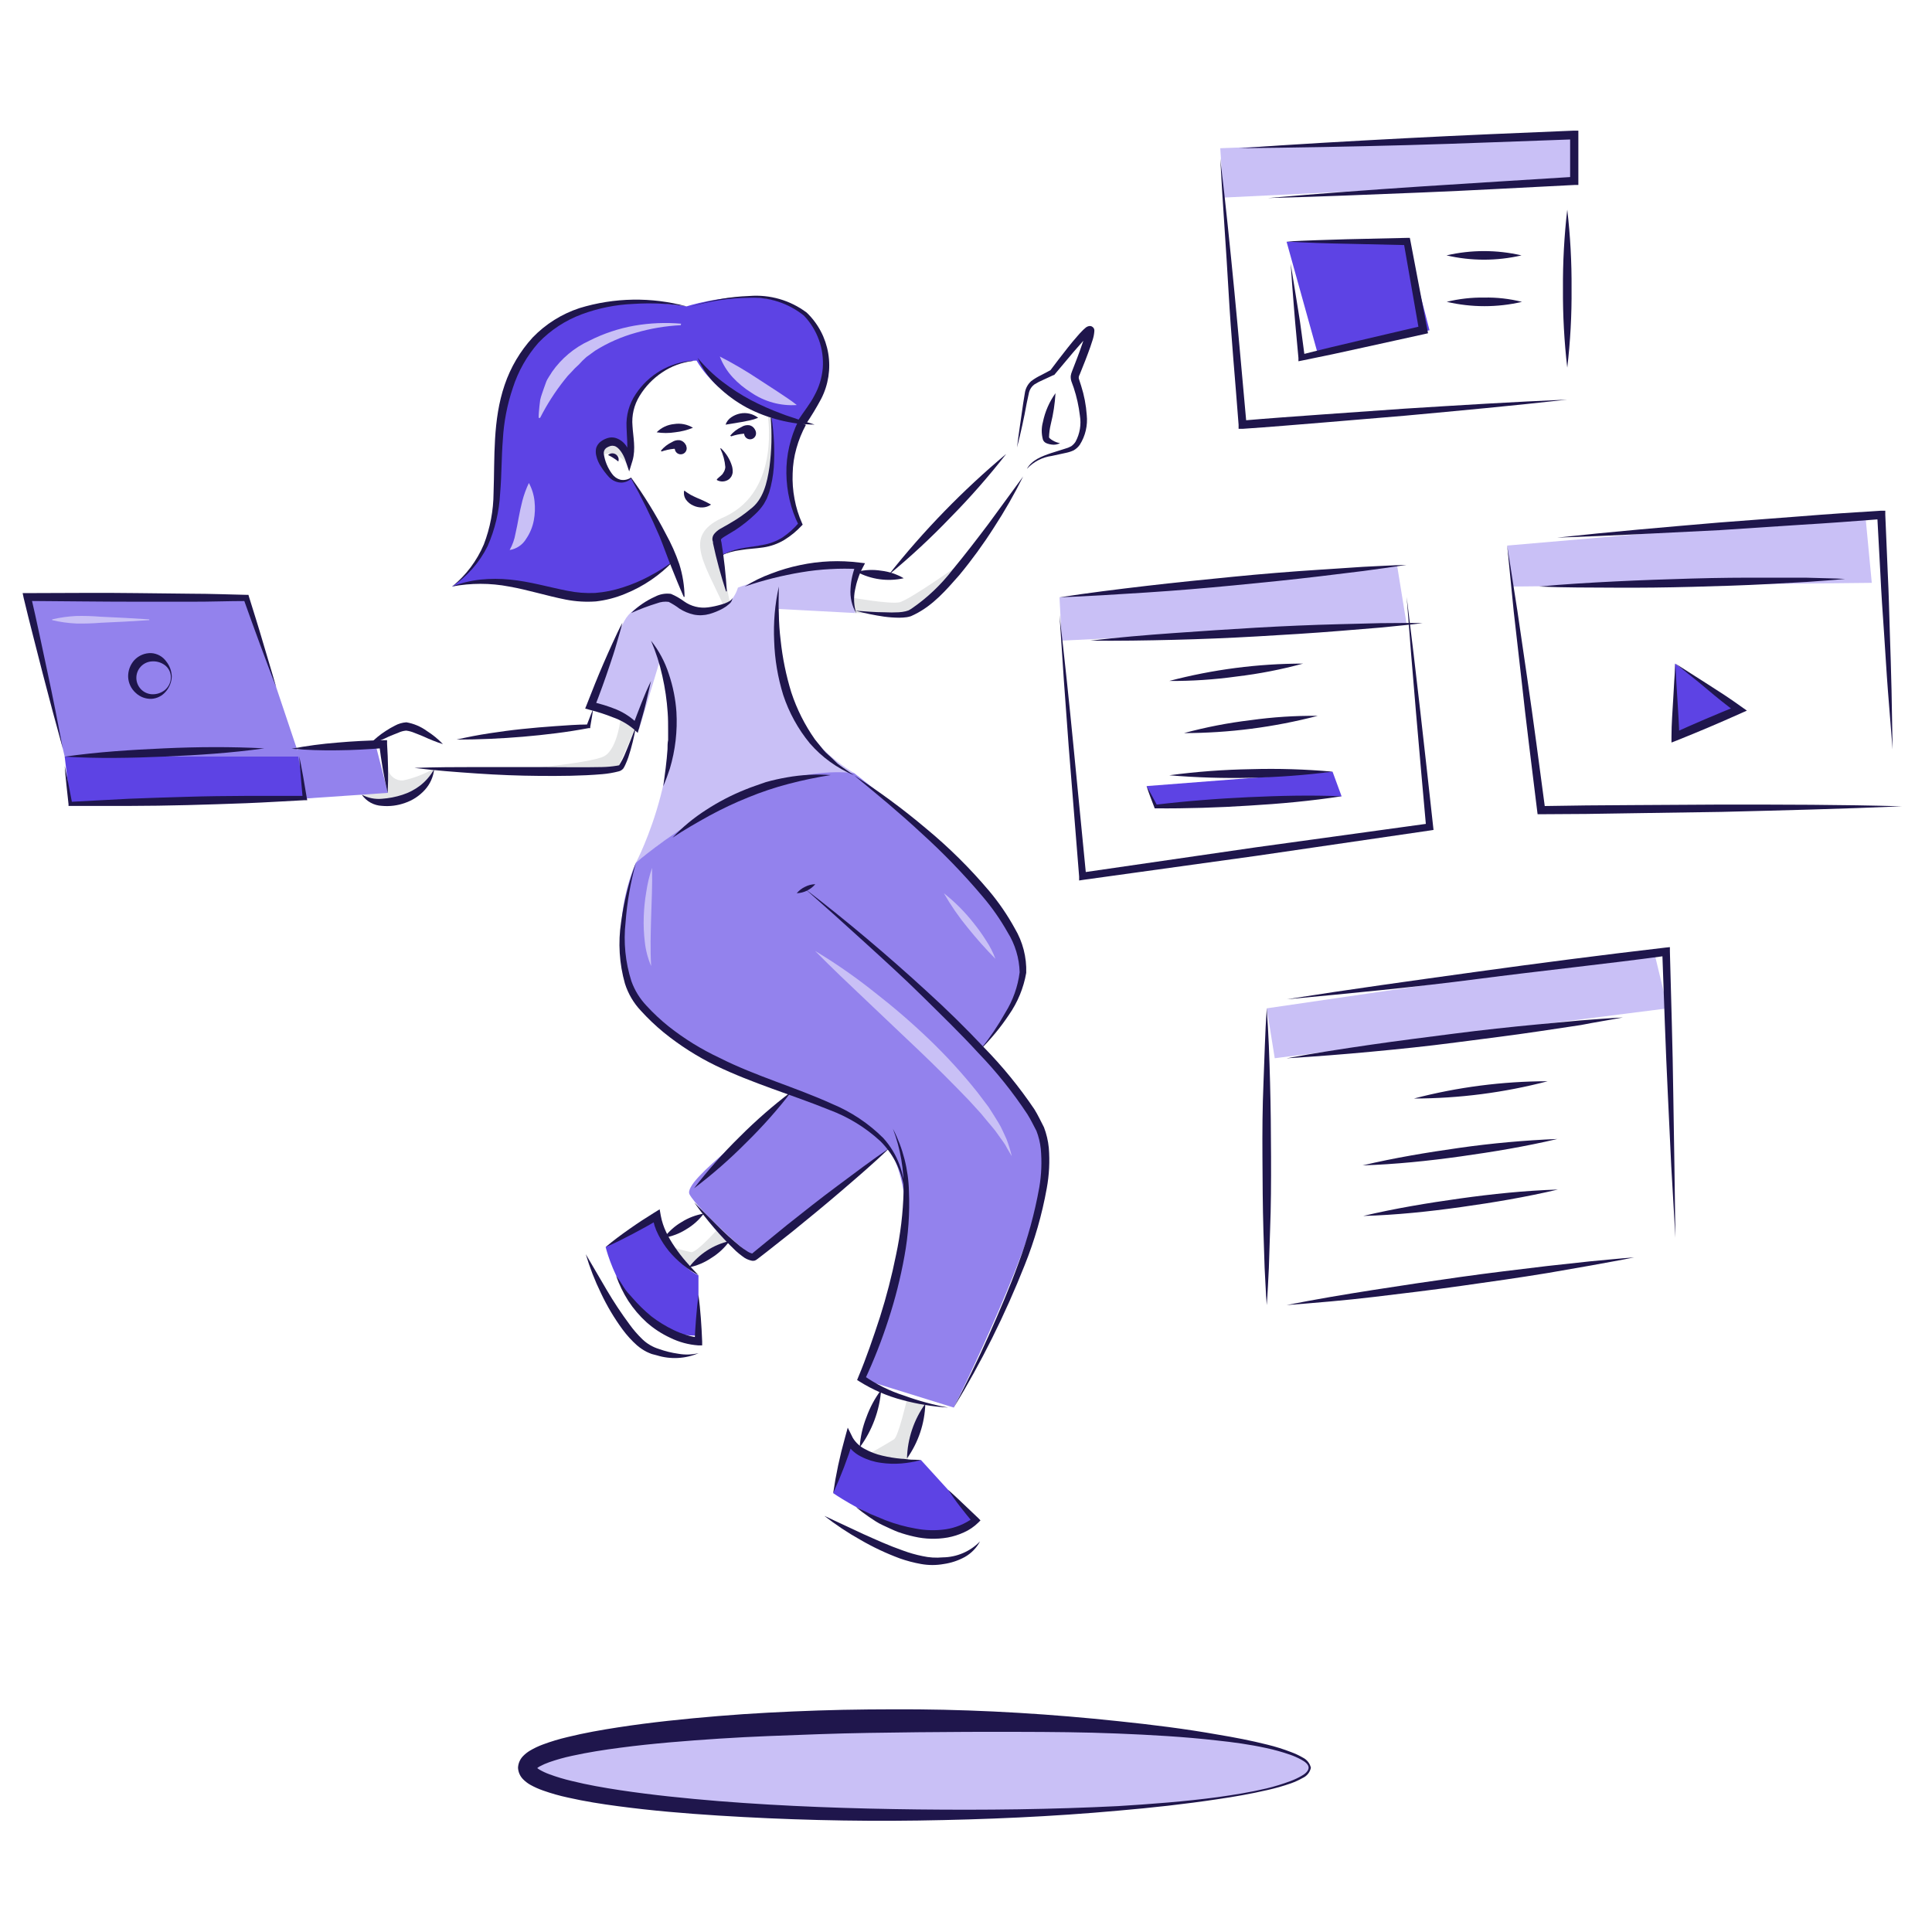 <svg width="414" height="414" viewBox="0 0 414 414" fill="none" xmlns="http://www.w3.org/2000/svg">
<path d="M164.468 88.638C164.468 88.638 167.444 104.971 155.428 110.68C146.258 114.529 150.576 119.914 155.088 129.844L156.366 128.97L153.633 115.208C153.633 115.208 156.77 113.203 159.018 111.489C161.619 109.257 163.64 106.426 164.905 103.241C165.94 100.378 165.293 89.091 165.293 89.091L164.468 88.638Z" fill="#E4E5E6"/>
<path d="M182.742 128.097C182.742 128.097 190.456 129.456 192.639 129.084C194.823 128.712 207.194 119.817 207.194 119.817C207.194 119.817 196.715 131.025 195.049 131.364C193.383 131.704 183.324 131.364 183.324 131.364L182.742 128.097Z" fill="#E4E5E6"/>
<path d="M133.062 153.39C133.062 153.39 132.448 160.311 129.537 162.009C126.626 163.707 107.058 165.244 107.058 165.244L132.318 164.742L136.28 155.751L133.062 153.39Z" fill="#E4E5E6"/>
<path d="M194.354 299.875C194.354 299.875 192.51 307.783 191.588 308.414C190.666 309.044 185.863 311.745 185.863 311.745L194.354 313.362L198.283 300.878L194.354 299.875Z" fill="#E4E5E6"/>
<path d="M129.165 97.452C129.165 97.452 132.14 96.045 134.518 99.748C134.257 98.374 133.856 97.03 133.321 95.738C132.69 94.573 129.278 95.414 129.165 95.511C129.116 96.157 129.116 96.806 129.165 97.452Z" fill="#E4E5E6"/>
<path d="M153.811 263.358C153.811 263.358 149.315 268.42 148.118 268.323C146.503 267.986 144.914 267.532 143.364 266.965L147.164 271.59L156.398 265.93L153.811 263.358Z" fill="#E4E5E6"/>
<path d="M93.037 164.678C93.037 164.678 91.42 170.37 86.245 171.146C81.07 171.923 78.741 171.971 77.528 170.306L82.509 168.915L83.124 164.839C83.293 165.557 83.711 166.192 84.302 166.633C84.894 167.074 85.622 167.292 86.358 167.249C88.703 166.738 90.955 165.871 93.037 164.678Z" fill="#E4E5E6"/>
<path d="M144.107 120.399C139.242 124.267 133.499 126.877 127.386 128C122.001 128.954 108.917 122.275 96.853 125.687C96.853 125.687 108.174 118.523 106.67 99.926C105.166 81.328 114.756 60.434 147.099 65.657C147.099 65.657 175.998 56.278 176.985 78.142C176.985 90.255 170.516 85.581 169.303 98.179C168.268 107.397 171.406 112.232 171.406 112.232C169.771 114.015 167.79 115.446 165.584 116.437C162.915 117.229 156.398 117.504 154.749 119.073L153.843 114.82C153.843 114.82 161.46 110.324 162.802 108.141C164.144 105.958 166.57 98.648 165.212 88.848C165.212 88.848 154.684 86.406 149.266 77.269C149.266 77.269 139.563 77.075 135.245 88.136C133.903 90.53 135.52 94.233 134.647 98.179C134.647 98.179 132.318 92.939 129.472 95.252C126.626 97.564 130.733 102.173 131.348 102.513C131.901 102.955 132.588 103.196 133.297 103.196C134.005 103.196 134.692 102.955 135.245 102.513C135.245 102.513 142.668 115.628 144.107 120.399Z" fill="#5D43E4"/>
<path d="M136.943 156.301C136.943 156.301 132.254 151.676 127.079 151.32C127.079 151.32 131.93 135.65 134.21 132.367C136.491 129.084 142.717 127.257 144.108 127.903C145.498 128.55 150.431 133.547 156.285 129.052C157.143 128.169 157.775 127.093 158.129 125.914C158.129 125.914 176.031 119.235 183.793 121.208C182.762 124.494 182.572 127.986 183.244 131.364L166.57 130.475C166.57 130.475 162.996 153.633 183.001 165.649C183.001 165.649 160.522 164.63 136.28 184.845C136.28 184.845 148.49 161.767 141.682 140.631L136.943 156.301Z" fill="#C9C0F6"/>
<path d="M204.38 301.622L184.57 295.476C184.57 295.476 201.065 264.976 190.537 246.055C190.537 246.055 162.543 269.31 161.605 269.294C160.668 269.278 149.396 259.025 147.762 255.936C146.129 252.847 164.549 240.443 169.643 233.878C169.643 233.878 143.202 227.652 136.183 213.728C129.165 199.804 136.28 184.845 136.28 184.845C136.28 184.845 160.829 163.336 183.001 165.649C183.001 165.649 213.889 188.952 218.822 204.671C221.021 213.647 210.121 224.886 210.121 224.886C210.121 224.886 224.514 236.999 223.948 250.292C223.382 263.585 204.38 301.622 204.38 301.622Z" fill="#9382ED"/>
<path d="M129.779 267.223C129.779 267.223 134.453 286.824 149.671 286.177V273.304C149.671 273.304 143.606 270.878 140.695 260.593L129.779 267.223Z" fill="#5D43E4"/>
<path d="M181.901 308.413L178.538 319.96C178.538 319.96 199.561 334.514 209.119 325.798L197.345 312.86C197.345 312.86 187.254 315.464 181.901 308.413Z" fill="#5D43E4"/>
<path d="M13.859 162.123L15.088 172.344L65.383 171.115L64.17 162.123H13.859Z" fill="#5D43E4"/>
<path d="M5.854 127.903L13.859 162.123H64.17L52.753 128.097L5.854 127.903Z" fill="#9382ED"/>
<path d="M65.383 171.114L83.124 169.901L80.455 159.454L63.653 160.602L65.383 171.114Z" fill="#9382ED"/>
<path d="M245.699 168.446L247.64 172.829L287.487 170.646L285.547 165.357L245.699 168.446Z" fill="#5D43E4"/>
<path d="M358.935 142.199V157.837L372.535 152.048L358.935 142.199Z" fill="#5D43E4"/>
<path d="M275.698 51.815L282.393 75.862L306.328 70.768L301.395 51.815H275.698Z" fill="#5D43E4"/>
<path d="M262.179 42.338L337.297 38.683V28.851L261.483 31.762L262.179 42.338Z" fill="#C9C0F6"/>
<path d="M227.037 128.016L227.522 137.282L301.395 133.644L299.39 121.224L227.037 128.016Z" fill="#C9C0F6"/>
<path d="M322.969 116.906L324.101 125.687L401.095 124.895L399.704 110.275L322.969 116.906Z" fill="#C9C0F6"/>
<path d="M354.439 203.927L357.366 216.072L273.159 226.761L271.445 216.072L354.439 203.927Z" fill="#C9C0F6"/>
<path d="M165.341 89.527C165.878 93.053 166.035 96.626 165.81 100.185C165.673 101.988 165.342 103.772 164.824 105.505L164.322 106.815C164.128 107.236 163.87 107.64 163.643 108.06C163.121 108.842 162.507 109.558 161.816 110.195C160.499 111.455 159.07 112.592 157.546 113.591L155.25 114.982C154.972 115.141 154.716 115.337 154.49 115.564C154.49 115.564 154.49 115.968 154.587 116.162C155.154 119.66 155.543 123.185 155.751 126.723H155.573C154.468 123.345 153.539 119.912 152.792 116.437C152.792 116.195 152.792 116.065 152.662 115.726C152.612 115.277 152.733 114.827 153.002 114.464C153.357 114.019 153.79 113.641 154.28 113.349C155.088 112.863 155.897 112.475 156.592 112.022C158.086 111.172 159.499 110.187 160.813 109.079C163.546 107.058 164.387 103.467 164.888 100.055C165.352 96.566 165.444 93.037 165.163 89.527H165.341Z" fill="#1F164C"/>
<path d="M148.49 91.662C147.264 92.163 145.974 92.49 144.657 92.633C143.35 92.841 142.018 92.841 140.711 92.633C141.713 91.627 143.034 91.004 144.447 90.87C145.846 90.644 147.28 90.925 148.49 91.662Z" fill="#1F164C"/>
<path d="M152.371 108.125C151.831 108.508 151.19 108.722 150.528 108.74C149.865 108.763 149.205 108.63 148.603 108.352C147.954 108.079 147.394 107.631 146.986 107.058C146.795 106.777 146.663 106.46 146.599 106.126C146.535 105.792 146.541 105.449 146.614 105.117C147.069 105.458 147.544 105.772 148.037 106.055C148.49 106.282 148.894 106.492 149.347 106.686C150.383 107.104 151.393 107.585 152.371 108.125Z" fill="#1F164C"/>
<path d="M155.476 90.999C155.707 90.331 156.157 89.76 156.754 89.382C157.321 89.001 157.959 88.737 158.63 88.605C159.297 88.476 159.985 88.491 160.646 88.65C161.307 88.809 161.927 89.108 162.463 89.527C161.869 89.778 161.251 89.968 160.619 90.093C160.053 90.223 159.503 90.32 159.002 90.417L155.476 90.999Z" fill="#1F164C"/>
<path d="M141.633 96.561C142.287 95.78 143.104 95.15 144.027 94.718C144.504 94.403 145.076 94.266 145.644 94.33C145.958 94.39 146.251 94.532 146.493 94.743C146.734 94.953 146.916 95.223 147.019 95.526L146.921 95.688C146.275 95.931 145.951 96.076 145.579 96.173C145.207 96.27 144.852 96.173 144.415 96.173C143.505 96.258 142.609 96.453 141.747 96.755L141.633 96.561Z" fill="#1F164C"/>
<path d="M145.87 97.354C146.576 97.354 147.148 96.782 147.148 96.076C147.148 95.371 146.576 94.799 145.87 94.799C145.165 94.799 144.593 95.371 144.593 96.076C144.593 96.782 145.165 97.354 145.87 97.354Z" fill="#1F164C"/>
<path d="M156.479 93.343C157.134 92.556 157.958 91.927 158.889 91.5C159.365 91.184 159.938 91.046 160.506 91.112C160.821 91.164 161.116 91.305 161.356 91.516C161.596 91.727 161.772 92.002 161.864 92.308V92.454C161.217 92.696 160.878 92.842 160.522 92.939C160.166 93.036 159.778 92.939 159.358 92.939C158.443 93.016 157.541 93.206 156.673 93.505L156.479 93.343Z" fill="#1F164C"/>
<path d="M160.732 94.136C161.438 94.136 162.01 93.564 162.01 92.859C162.01 92.153 161.438 91.581 160.732 91.581C160.027 91.581 159.455 92.153 159.455 92.859C159.455 93.564 160.027 94.136 160.732 94.136Z" fill="#1F164C"/>
<path d="M154.458 96.028C155.595 97.088 156.427 98.434 156.867 99.926C156.988 100.373 157.031 100.838 156.997 101.3C156.955 101.559 156.873 101.811 156.754 102.044C156.618 102.282 156.443 102.495 156.237 102.675C155.867 102.961 155.422 103.132 154.956 103.167C154.49 103.201 154.024 103.098 153.617 102.869V102.691C154.247 102.077 154.813 101.737 154.959 101.365C155.23 100.997 155.393 100.56 155.428 100.104C155.322 98.728 154.96 97.384 154.361 96.141L154.458 96.028Z" fill="#1F164C"/>
<path d="M148.49 77.35C146.132 77.624 143.875 78.462 141.908 79.792C139.942 81.099 138.286 82.822 137.057 84.837C135.861 86.771 135.327 89.042 135.537 91.306C135.666 93.603 136.28 96.158 135.537 98.713L134.825 101.025L134.033 98.68C133.564 97.29 132.577 95.753 131.591 95.559C131.341 95.495 131.08 95.495 130.83 95.559C130.541 95.647 130.263 95.772 130.006 95.931C129.783 96.075 129.607 96.279 129.498 96.52C129.389 96.761 129.352 97.028 129.391 97.29C129.623 98.83 130.228 100.29 131.154 101.543C131.591 102.163 132.232 102.609 132.965 102.804C133.352 102.878 133.75 102.875 134.136 102.794C134.522 102.714 134.888 102.558 135.213 102.335L135.326 102.481C135.011 102.803 134.629 103.052 134.207 103.211C133.785 103.37 133.334 103.436 132.884 103.403C131.945 103.315 131.073 102.876 130.442 102.174C129.842 101.517 129.301 100.808 128.825 100.055C128.312 99.313 127.95 98.478 127.758 97.597C127.635 97.065 127.635 96.512 127.758 95.98C127.948 95.406 128.316 94.907 128.809 94.557C129.244 94.251 129.724 94.017 130.232 93.861C130.796 93.691 131.398 93.691 131.963 93.861C132.987 94.199 133.847 94.909 134.372 95.85C134.858 96.644 135.224 97.505 135.456 98.406H133.952C134.744 96.384 134.307 94.007 134.259 91.549C134.124 89.03 134.817 86.537 136.232 84.449C137.579 82.404 139.378 80.695 141.489 79.453C143.6 78.211 145.967 77.469 148.409 77.285L148.49 77.35Z" fill="#1F164C"/>
<path d="M135.326 102.465C138.073 106.26 140.533 110.254 142.684 114.416C143.831 116.484 144.795 118.648 145.563 120.885C146.28 123.157 146.661 125.521 146.695 127.903H146.517C145.547 125.72 144.706 123.601 143.833 121.434C142.959 119.267 142.215 117.117 141.342 114.966C139.51 110.698 137.454 106.531 135.181 102.481L135.326 102.465Z" fill="#1F164C"/>
<path d="M144.334 120.189C141.414 123.262 137.868 125.672 133.935 127.257C131.945 128.082 129.85 128.627 127.709 128.874C125.545 129.032 123.37 128.901 121.241 128.486C117.068 127.661 113.155 126.399 109.095 125.688C105.046 124.912 100.886 124.912 96.837 125.688C98.801 124.925 100.856 124.425 102.95 124.2C105.063 123.982 107.193 123.982 109.306 124.2C113.527 124.604 117.57 125.817 121.58 126.594C123.542 126.998 125.547 127.155 127.548 127.062C129.549 126.9 131.525 126.504 133.434 125.882C135.385 125.265 137.274 124.469 139.078 123.505C140.919 122.548 142.678 121.439 144.334 120.189Z" fill="#1F164C"/>
<path d="M149.493 76.686C151.059 78.577 152.833 80.286 154.781 81.781C156.696 83.256 158.73 84.57 160.862 85.71C163.011 86.835 165.231 87.819 167.508 88.654C168.64 89.123 169.821 89.43 170.985 89.867C172.15 90.303 173.363 90.546 174.559 90.983C173.298 90.983 172.053 90.853 170.791 90.74C169.544 90.575 168.308 90.337 167.088 90.028C164.621 89.418 162.237 88.511 159.988 87.328C157.748 86.111 155.681 84.599 153.843 82.832C151.986 81.105 150.505 79.012 149.493 76.686Z" fill="#1F164C"/>
<path d="M130.297 97.5C130.513 97.302 130.787 97.179 131.079 97.15C131.37 97.121 131.663 97.187 131.914 97.338C132.179 97.5 132.383 97.744 132.496 98.033C132.594 98.311 132.594 98.613 132.496 98.891C131.817 98.347 131.079 97.88 130.297 97.5Z" fill="#1F164C"/>
<path d="M147.164 65.657C143.38 65.052 139.539 64.873 135.714 65.124C131.928 65.281 128.189 66.034 124.637 67.355C121.134 68.659 117.972 70.738 115.386 73.436C112.903 76.256 111.031 79.56 109.888 83.139C108.679 86.712 107.961 90.434 107.753 94.201C107.446 97.985 107.511 101.85 107.171 105.715C106.971 109.62 106.061 113.456 104.487 117.035C102.739 120.534 100.115 123.52 96.87 125.703C99.844 123.292 102.182 120.188 103.678 116.663C105.038 113.127 105.744 109.374 105.764 105.585C106.039 98.017 105.554 90.044 108.141 82.476C109.418 78.704 111.467 75.24 114.157 72.304C116.933 69.435 120.362 67.282 124.152 66.029C131.633 63.733 139.612 63.604 147.164 65.657Z" fill="#1F164C"/>
<path d="M147.94 65.754C152.012 64.357 156.269 63.573 160.571 63.426C164.965 63.071 169.336 64.337 172.861 66.984C175.299 69.32 176.919 72.381 177.478 75.711C178.037 79.041 177.507 82.463 175.966 85.468C174.956 87.359 173.844 89.195 172.635 90.966L171.018 90.077C172.295 88.104 173.573 86.6 174.527 84.74C175.513 82.948 176.118 80.972 176.306 78.935C176.463 76.868 176.183 74.792 175.484 72.841C174.785 70.891 173.681 69.11 172.247 67.614C168.947 64.968 164.796 63.617 160.571 63.814C156.288 63.838 152.033 64.492 147.94 65.754Z" fill="#1F164C"/>
<path d="M154.247 119.154C155.635 118.384 157.136 117.838 158.695 117.537C160.312 117.213 161.929 117.1 163.384 116.776C164.912 116.531 166.375 115.981 167.686 115.159C168.976 114.287 170.14 113.242 171.147 112.054V112.539C170.291 110.821 169.64 109.008 169.206 107.138C168.764 105.267 168.531 103.352 168.511 101.429C168.481 99.498 168.687 97.57 169.125 95.688C169.56 93.793 170.212 91.953 171.066 90.206L172.683 91.063C171.824 92.653 171.145 94.335 170.662 96.076C170.165 97.824 169.893 99.629 169.853 101.446C169.778 103.277 169.913 105.111 170.257 106.912C170.587 108.711 171.13 110.464 171.875 112.135L172.004 112.426L171.81 112.62C170.709 113.808 169.452 114.841 168.074 115.693C166.678 116.532 165.127 117.082 163.514 117.31C161.897 117.553 160.279 117.601 158.792 117.86C157.218 118.05 155.685 118.487 154.247 119.154Z" fill="#1F164C"/>
<path d="M135.245 131.364C136.722 129.905 138.447 128.722 140.34 127.871C141.39 127.312 142.589 127.097 143.768 127.256C144.773 127.68 145.723 128.223 146.598 128.874C148.084 129.931 149.916 130.387 151.725 130.151C152.688 130.024 153.64 129.818 154.571 129.537C155.04 129.418 155.495 129.25 155.929 129.035C156.333 128.809 156.819 128.582 156.964 128.081C156.948 128.351 156.874 128.614 156.745 128.851C156.617 129.089 156.437 129.295 156.22 129.456C155.824 129.809 155.39 130.119 154.927 130.378C154.005 130.885 153.028 131.286 152.016 131.574C150.93 131.876 149.79 131.921 148.684 131.704C147.601 131.461 146.567 131.034 145.628 130.442C144.892 129.882 144.107 129.39 143.283 128.971C142.452 128.862 141.607 128.962 140.825 129.262C138.923 129.845 137.059 130.547 135.245 131.364Z" fill="#1F164C"/>
<path d="M166.894 125.688C166.894 127.628 166.781 129.553 166.894 131.477C166.917 133.391 167.047 135.302 167.282 137.202C167.68 140.986 168.443 144.723 169.562 148.36C170.75 151.969 172.466 155.38 174.656 158.484L176.435 160.683C177.033 161.411 177.81 161.993 178.473 162.656L179.508 163.659C179.88 163.966 180.284 164.225 180.672 164.516C181.448 165.05 182.289 165.632 183.017 166.133C179.374 164.612 176.131 162.271 173.54 159.293C171.013 156.22 169.078 152.705 167.832 148.926C166.666 145.161 166.013 141.255 165.891 137.315C165.713 133.412 166.05 129.502 166.894 125.688Z" fill="#1F164C"/>
<path d="M144.108 179.507C146.253 177.235 148.67 175.236 151.304 173.556C153.932 171.842 156.721 170.39 159.633 169.222C161.088 168.607 162.592 168.154 164.08 167.605C165.592 167.179 167.125 166.834 168.673 166.57C171.756 166.021 174.896 165.858 178.02 166.084C174.977 166.562 171.96 167.194 168.98 167.977C166.034 168.747 163.144 169.714 160.328 170.871C157.485 172.016 154.71 173.323 152.016 174.785C149.347 176.273 146.679 177.777 144.108 179.507Z" fill="#1F164C"/>
<path d="M172.554 190.504C181.546 197.409 190.23 204.751 198.607 212.433C202.812 216.25 206.871 220.233 210.784 224.384C214.796 228.478 218.428 232.927 221.636 237.677C222.412 238.906 223.026 240.265 223.706 241.559C224.244 242.967 224.592 244.441 224.741 245.941C224.977 248.848 224.83 251.773 224.304 254.642C223.291 260.282 221.703 265.804 219.566 271.121C215.377 281.699 210.297 291.903 204.38 301.621C207 296.575 209.507 291.497 211.803 286.322C214.1 281.147 216.347 275.94 218.272 270.619C220.233 265.373 221.716 259.961 222.703 254.447C223.172 251.724 223.281 248.951 223.026 246.2C222.89 244.87 222.575 243.564 222.088 242.319C221.442 241.122 220.876 239.893 220.132 238.728C217.034 234.037 213.509 229.641 209.604 225.597C205.787 221.425 201.728 217.511 197.685 213.516C193.642 209.522 189.47 205.738 185.281 201.921C181.093 198.105 176.807 194.256 172.554 190.504Z" fill="#1F164C"/>
<path d="M203.167 301.622C199.855 301.414 196.571 300.872 193.367 300.005C190.115 299.157 187.011 297.815 184.165 296.026L183.664 295.719L183.907 295.121C185.669 290.916 187.141 286.582 188.58 282.183C189.961 277.822 191.106 273.39 192.009 268.906C192.967 264.438 193.508 259.89 193.626 255.322C193.743 250.737 192.969 246.173 191.346 241.883C193.493 246.033 194.666 250.618 194.774 255.289C194.97 259.952 194.645 264.623 193.804 269.213C192.978 273.793 191.838 278.31 190.392 282.733C188.971 287.147 187.275 291.468 185.314 295.67L185.071 294.765C187.722 296.622 190.639 298.067 193.723 299.05C196.795 300.167 199.954 301.027 203.167 301.622Z" fill="#1F164C"/>
<path d="M136.28 184.844C135.12 189.03 134.373 193.32 134.049 197.652C133.575 201.904 134.005 206.208 135.31 210.282C136.014 212.234 137.115 214.018 138.544 215.522C140.004 217.111 141.583 218.587 143.267 219.937C146.633 222.598 150.296 224.861 154.183 226.68C161.88 230.578 170.354 232.939 178.295 236.545C182.398 238.247 186.128 240.736 189.276 243.871C192.271 247.184 193.91 251.502 193.868 255.968C193.576 251.632 191.706 247.554 188.612 244.502C185.449 241.599 181.753 239.336 177.729 237.839C169.756 234.605 161.314 232.179 153.374 228.346C149.395 226.408 145.651 224.02 142.215 221.23C140.489 219.814 138.867 218.273 137.364 216.621C135.789 214.961 134.612 212.965 133.919 210.783C132.704 206.494 132.423 201.994 133.094 197.587C133.688 193.236 134.756 188.962 136.28 184.844Z" fill="#1F164C"/>
<path d="M183.001 166.134C188.358 169.568 193.485 173.35 198.348 177.454C203.289 181.53 207.852 186.044 211.981 190.941C214.06 193.419 215.891 196.095 217.447 198.93C219.163 201.81 220.017 205.121 219.905 208.472C219.342 211.703 218.078 214.772 216.202 217.463C214.428 220.124 212.391 222.6 210.121 224.854C212.102 222.384 213.876 219.755 215.426 216.994C217.061 214.365 218.109 211.414 218.498 208.342C218.413 205.306 217.52 202.347 215.911 199.771C214.377 197.05 212.584 194.483 210.558 192.106C206.49 187.288 202.103 182.75 197.426 178.521C195.098 176.354 192.72 174.268 190.311 172.214C187.901 170.161 185.459 168.188 183.001 166.134Z" fill="#1F164C"/>
<path d="M190.537 246.055C187.303 249.208 183.761 252.216 180.3 255.192C176.839 258.167 173.282 261.078 169.74 263.957L164.355 268.21L162.996 269.261L162.317 269.779C162.153 269.921 161.968 270.035 161.767 270.118C161.498 270.194 161.212 270.194 160.942 270.118C160.267 269.96 159.637 269.65 159.099 269.213C158.615 268.861 158.151 268.483 157.708 268.081C154.402 264.913 151.412 261.43 148.781 257.682C150.398 259.299 152.016 260.917 153.633 262.534C155.225 264.138 156.898 265.66 158.646 267.094C159.07 267.432 159.513 267.745 159.972 268.032C160.337 268.3 160.748 268.497 161.185 268.614C161.185 268.614 161.185 268.614 161.331 268.485L161.994 267.935L163.336 266.836L168.64 262.502C172.214 259.671 175.788 256.825 179.459 254.108C183.13 251.391 186.737 248.626 190.537 246.055Z" fill="#1F164C"/>
<path d="M169.643 233.877C166.635 237.786 163.355 241.477 159.827 244.922C156.366 248.418 152.658 251.661 148.733 254.625C151.721 250.73 154.979 247.05 158.484 243.612C161.973 240.112 165.702 236.859 169.643 233.877Z" fill="#1F164C"/>
<path d="M133.369 133.45C132.998 135.067 132.512 136.523 132.092 138.043C131.671 139.563 131.154 141.067 130.653 142.571C129.65 145.579 128.572 148.56 127.418 151.514L126.836 150.398C128.62 150.79 130.367 151.331 132.06 152.016C133.848 152.758 135.466 153.859 136.814 155.25L135.585 155.525C136.183 153.908 136.814 152.29 137.445 150.673C138.075 149.056 138.755 147.439 139.499 145.935C139.159 147.552 138.722 149.282 138.334 150.964C137.946 152.646 137.445 154.199 136.976 155.929L136.652 157.045L135.747 156.204C134.45 155.127 132.971 154.289 131.38 153.73C129.758 153.08 128.094 152.539 126.399 152.113L125.397 151.838L125.769 150.9C126.917 147.956 128.081 145.013 129.343 142.118C129.973 140.663 130.62 139.207 131.283 137.768C131.946 136.329 132.609 134.873 133.369 133.45Z" fill="#1F164C"/>
<path d="M139.499 137.282C141.203 139.422 142.502 141.856 143.331 144.463C144.213 147.078 144.757 149.795 144.948 152.548C145.19 156.648 144.714 160.758 143.542 164.694C143.121 165.987 142.652 167.249 142.135 168.494C142.49 165.809 142.862 163.19 143.04 160.554C143.04 159.891 143.04 159.227 143.17 158.581V156.608C143.17 155.282 143.17 153.972 143.073 152.678C142.897 150.06 142.519 147.459 141.94 144.899C141.372 142.288 140.554 139.737 139.499 137.282Z" fill="#1F164C"/>
<path d="M170.727 191.41C171.211 190.826 171.818 190.357 172.505 190.036C173.185 189.68 173.938 189.487 174.705 189.47C174.212 190.05 173.604 190.523 172.919 190.857C172.234 191.191 171.488 191.379 170.727 191.41Z" fill="#1F164C"/>
<path d="M159.584 125.688C161.377 124.561 163.285 123.628 165.276 122.906C167.272 122.134 169.327 121.528 171.422 121.095C175.63 120.196 179.961 120.015 184.23 120.561L185.362 120.691L184.844 121.677C184.453 122.407 184.129 123.17 183.874 123.957C183.594 124.747 183.378 125.559 183.227 126.383C182.877 128.065 182.966 129.808 183.486 131.445C182.548 129.842 182.119 127.992 182.257 126.141C182.299 125.236 182.424 124.338 182.629 123.456C182.835 122.561 183.117 121.684 183.47 120.836L184.068 121.952C182.011 121.831 179.948 121.831 177.891 121.952C175.825 122.058 173.768 122.285 171.729 122.631C167.603 123.313 163.541 124.335 159.584 125.688Z" fill="#1F164C"/>
<path d="M136.264 155.687C135.891 157.913 135.351 160.108 134.647 162.252C134.46 162.802 134.244 163.342 134 163.869C133.879 164.143 133.739 164.408 133.58 164.662C133.309 164.994 132.932 165.223 132.512 165.309C131.383 165.599 130.23 165.794 129.068 165.891C124.556 166.279 120.076 166.295 115.597 166.263C111.117 166.231 106.654 166.053 102.174 165.745C97.694 165.438 93.247 165.115 88.8 164.549C93.279 164.387 97.743 164.371 102.222 164.371C106.702 164.371 111.149 164.371 115.613 164.371C120.076 164.371 124.556 164.468 128.971 164.371C130.054 164.352 131.135 164.255 132.205 164.08C132.415 164.08 132.706 163.886 132.609 164.08C132.739 163.869 132.884 163.659 133.014 163.417C133.291 162.947 133.539 162.461 133.758 161.961C134.647 159.875 135.456 157.773 136.264 155.687Z" fill="#1F164C"/>
<path d="M77.528 170.289C78.859 171.007 80.374 171.311 81.878 171.163C83.352 171.059 84.807 170.777 86.212 170.322C87.608 169.877 88.916 169.193 90.078 168.3C91.282 167.346 92.287 166.165 93.037 164.823C92.859 166.489 92.15 168.054 91.015 169.287C89.864 170.55 88.412 171.501 86.795 172.052C85.206 172.625 83.511 172.84 81.83 172.683C80.977 172.643 80.144 172.406 79.398 171.991C78.652 171.576 78.012 170.993 77.528 170.289Z" fill="#1F164C"/>
<path d="M62.472 160.441C65.713 159.827 68.984 159.39 72.272 159.131C75.507 158.84 78.822 158.678 82.105 158.613H82.945V159.39C83.059 161.136 83.123 162.899 83.156 164.645C83.188 166.392 83.156 168.155 83.075 169.917C82.671 168.203 82.315 166.489 82.024 164.759C81.733 163.028 81.474 161.282 81.264 159.551L82.137 160.311C78.903 160.57 75.668 160.748 72.304 160.78C69.023 160.835 65.742 160.722 62.472 160.441Z" fill="#1F164C"/>
<path d="M13.859 162.139C20.959 161.12 28.091 160.683 35.206 160.36C42.322 160.036 49.486 159.988 56.634 160.36C49.535 161.362 42.419 161.815 35.287 162.122C28.155 162.43 21.023 162.575 13.859 162.139Z" fill="#1F164C"/>
<path d="M13.859 164.128C14.474 166.829 14.959 169.562 15.477 172.214L15.024 171.826L27.589 171.163C31.778 170.985 35.966 170.872 40.155 170.742C44.343 170.613 48.548 170.565 52.737 170.548C56.925 170.532 61.13 170.548 65.318 170.548L64.865 171.082C64.607 168.074 64.316 165.066 64.122 162.042C64.736 165.001 65.254 167.977 65.739 170.969L65.836 171.47H65.286C61.097 171.68 56.909 171.955 52.72 172.117C48.532 172.279 44.327 172.408 40.139 172.521C35.95 172.635 31.762 172.683 27.557 172.699H14.975H14.684V172.327C14.393 169.643 14.07 166.894 13.859 164.128Z" fill="#1F164C"/>
<path d="M13.471 160.441C11.973 155.05 10.528 149.659 9.137 144.269C7.779 138.867 6.339 133.482 5.062 128.097L4.852 127.094H5.887C13.698 127.094 21.525 126.981 29.336 127.094L41.06 127.224C44.974 127.224 48.871 127.385 52.785 127.466H53.238L53.351 127.871C54.354 131.105 55.389 134.339 56.327 137.574C57.265 140.808 58.283 144.042 59.189 147.277C57.96 144.156 56.812 140.986 55.631 137.849C54.451 134.711 53.351 131.542 52.203 128.372L52.769 128.792C48.871 128.792 44.958 128.954 41.044 128.938H29.287C21.476 128.938 13.665 128.825 5.838 128.776L6.63 127.757C7.908 133.191 9.008 138.641 10.188 144.091C11.369 149.541 12.42 154.958 13.471 160.441Z" fill="#1F164C"/>
<path d="M36.807 145.012C36.754 146.16 36.322 147.258 35.578 148.134C35.201 148.604 34.73 148.99 34.195 149.268C33.661 149.547 33.074 149.711 32.473 149.751C31.85 149.775 31.229 149.674 30.646 149.455C30.063 149.236 29.529 148.902 29.077 148.473C28.595 148.043 28.203 147.521 27.926 146.938C27.648 146.355 27.49 145.722 27.46 145.077C27.417 143.744 27.892 142.445 28.786 141.455C29.248 140.961 29.81 140.571 30.435 140.312C31.059 140.052 31.732 139.929 32.408 139.951C33.049 139.99 33.672 140.173 34.232 140.487C34.792 140.8 35.274 141.236 35.643 141.762C36.377 142.688 36.786 143.83 36.807 145.012ZM36.613 145.012C36.596 144.488 36.452 143.975 36.193 143.519C35.934 143.062 35.567 142.676 35.125 142.393C34.35 141.887 33.428 141.654 32.505 141.73C31.614 141.79 30.778 142.187 30.168 142.84C29.558 143.493 29.218 144.353 29.218 145.247C29.218 146.141 29.558 147.001 30.168 147.654C30.778 148.307 31.614 148.704 32.505 148.764C33.529 148.825 34.537 148.502 35.335 147.859C35.751 147.512 36.081 147.076 36.303 146.583C36.524 146.09 36.63 145.553 36.613 145.012Z" fill="#1F164C"/>
<path d="M79.242 159.454C80.267 158.376 81.418 157.426 82.671 156.624C83.3 156.209 83.954 155.831 84.627 155.492C85.385 155.077 86.224 154.834 87.085 154.78C88.663 155.053 90.157 155.683 91.452 156.624C92.718 157.421 93.88 158.372 94.913 159.454C93.473 159.001 92.115 158.451 90.789 157.837C90.11 157.578 89.479 157.271 88.816 157.044C88.248 156.802 87.65 156.638 87.037 156.559C86.442 156.609 85.861 156.768 85.323 157.028C84.66 157.255 84.029 157.562 83.35 157.821C82.024 158.484 80.665 159.001 79.242 159.454Z" fill="#1F164C"/>
<path d="M127.079 152.016C126.933 153.277 126.674 154.522 126.48 155.767V156.026H126.141C123.812 156.463 121.467 156.835 119.122 157.126C116.777 157.417 114.432 157.676 112.071 157.87C109.71 158.064 107.349 158.226 104.988 158.323C102.627 158.42 100.266 158.484 97.824 158.484C100.152 157.951 102.481 157.498 104.826 157.142C107.171 156.786 109.516 156.463 111.861 156.22C114.206 155.978 116.567 155.768 118.928 155.606C121.289 155.444 123.666 155.25 126.027 155.25L125.672 155.557C126.141 154.393 126.545 153.212 127.079 152.016Z" fill="#1F164C"/>
<path d="M183.632 122.518C185.324 122.097 187.084 122.02 188.807 122.291C190.519 122.488 192.171 123.039 193.658 123.908C190.249 124.672 186.679 124.184 183.599 122.534L183.632 122.518Z" fill="#1F164C"/>
<path d="M183.276 130.862C185.362 131.008 187.448 131.202 189.534 131.202C190.558 131.258 191.584 131.258 192.607 131.202C193.097 131.175 193.585 131.104 194.063 130.991C194.276 130.939 194.487 130.874 194.693 130.797L195.324 130.425C198.692 128.118 201.672 125.29 204.154 122.048C206.822 118.814 209.313 115.58 211.835 112.232L219.242 102.108C217.374 105.865 215.29 109.509 213 113.024C210.734 116.582 208.25 119.996 205.561 123.245C202.779 126.399 199.965 129.714 195.955 131.687L195.195 132.043C194.909 132.134 194.617 132.204 194.321 132.253C193.785 132.327 193.245 132.365 192.704 132.366C191.622 132.359 190.542 132.283 189.47 132.14C187.381 131.839 185.313 131.412 183.276 130.862Z" fill="#1F164C"/>
<path d="M215.555 97.355C211.847 102.104 207.868 106.634 203.636 110.923C199.471 115.27 195.054 119.369 190.408 123.197C197.887 113.738 206.313 105.068 215.555 97.322V97.355Z" fill="#1F164C"/>
<path d="M217.932 95.883C218.32 92.649 218.822 89.56 219.258 86.39L219.646 84.013C219.822 83.108 220.287 82.285 220.972 81.668C221.653 81.157 222.385 80.719 223.156 80.358L225.258 79.242L225.015 79.436C226.228 77.819 227.538 76.105 228.832 74.472C229.479 73.647 230.142 72.854 230.853 72.046C231.193 71.641 231.549 71.253 231.937 70.865C232.141 70.654 232.357 70.454 232.584 70.267C232.798 70.072 233.06 69.938 233.344 69.879C233.482 69.847 233.626 69.848 233.763 69.882C233.901 69.915 234.029 69.981 234.136 70.073C234.239 70.154 234.326 70.253 234.395 70.364C234.442 70.45 234.474 70.543 234.492 70.639C234.511 70.789 234.511 70.941 234.492 71.092C234.441 71.686 234.322 72.272 234.136 72.838C233.975 73.356 233.813 73.857 233.635 74.358C233.279 75.361 232.923 76.331 232.535 77.318L231.371 80.229C231.28 80.385 231.215 80.554 231.177 80.73C231.152 80.864 231.152 81.001 231.177 81.134L231.662 82.638C232.319 84.684 232.727 86.802 232.875 88.945C233.108 91.171 232.584 93.41 231.387 95.301C231.043 95.791 230.596 96.199 230.077 96.498C229.561 96.739 229.018 96.918 228.46 97.031L225.404 97.694C223.349 97.967 221.455 98.951 220.051 100.476C221.086 98.568 223.285 97.759 225.226 97.096L228.201 96.158C228.67 96.038 229.121 95.859 229.544 95.624C229.909 95.368 230.222 95.044 230.465 94.67C231.399 92.952 231.73 90.97 231.403 89.042C231.166 87.031 230.727 85.048 230.093 83.124L229.576 81.684C229.461 81.313 229.417 80.924 229.447 80.536C229.497 80.202 229.589 79.876 229.721 79.566L230.837 76.671C231.209 75.701 231.565 74.73 231.888 73.76C232.222 72.872 232.482 71.958 232.665 71.027C232.656 71.086 232.656 71.146 232.665 71.205C232.725 71.284 232.79 71.36 232.859 71.431C232.945 71.498 233.044 71.547 233.15 71.575C233.255 71.603 233.365 71.609 233.473 71.593C233.813 71.496 233.587 71.593 233.57 71.593C233.395 71.734 233.228 71.886 233.069 72.046C232.713 72.401 232.374 72.773 232.034 73.145L229.996 75.474L226.002 80.229L225.889 80.374H225.759L223.592 81.377C222.901 81.665 222.236 82.011 221.603 82.412C221.077 82.82 220.697 83.387 220.52 84.029L220.018 86.358C219.42 89.673 218.725 92.778 217.932 95.883Z" fill="#1F164C"/>
<path d="M226.18 84.255C226.052 86.481 225.716 88.69 225.177 90.853C224.941 91.817 224.811 92.804 224.789 93.796C224.789 93.893 224.789 93.796 224.789 93.796C224.789 93.699 224.951 93.926 225.015 93.99C225.204 94.152 225.41 94.293 225.63 94.411C226.098 94.688 226.614 94.874 227.15 94.961C226.605 95.249 225.982 95.357 225.371 95.268C225.058 95.229 224.749 95.158 224.449 95.058C224.272 95.001 224.103 94.92 223.948 94.815C223.732 94.656 223.569 94.437 223.479 94.184C223.146 92.962 223.146 91.672 223.479 90.449C223.933 88.217 224.853 86.106 226.18 84.255Z" fill="#1F164C"/>
<path d="M150.803 260.06C149.782 261.43 148.495 262.579 147.019 263.439C145.588 264.348 143.986 264.953 142.312 265.218C143.329 263.854 144.61 262.71 146.081 261.855C147.521 260.952 149.126 260.342 150.803 260.06Z" fill="#1F164C"/>
<path d="M156.334 265.93C155.293 267.373 153.98 268.598 152.469 269.536C151.003 270.536 149.354 271.234 147.617 271.59C149.766 268.728 152.86 266.722 156.35 265.93H156.334Z" fill="#1F164C"/>
<path d="M188.823 297.821C188.47 302.289 186.874 306.569 184.214 310.177C184.352 307.958 184.838 305.776 185.653 303.708C186.41 301.598 187.478 299.614 188.823 297.821Z" fill="#1F164C"/>
<path d="M198.283 300.797C198.16 305.007 196.792 309.087 194.354 312.521C194.458 308.308 195.828 304.223 198.283 300.797Z" fill="#1F164C"/>
<path d="M129.779 267.224C131.396 265.849 133.143 264.571 134.89 263.342C136.636 262.113 138.415 260.949 140.226 259.833L141.358 259.138L141.601 260.528C141.83 261.725 142.211 262.888 142.733 263.989C143.267 265.118 143.894 266.2 144.609 267.224C145.335 268.308 146.129 269.345 146.986 270.329L148.296 271.8C148.749 272.285 149.218 272.754 149.671 273.256C147.271 271.963 145.136 270.23 143.38 268.145C142.504 267.076 141.745 265.916 141.116 264.685C140.442 263.408 139.999 262.023 139.806 260.593L141.164 261.289C139.337 262.388 137.477 263.423 135.585 264.41C133.693 265.396 131.768 266.399 129.779 267.224Z" fill="#1F164C"/>
<path d="M178.538 319.96C179.118 315.98 179.955 312.042 181.044 308.171L181.659 305.923L182.742 308.106C183.369 309.136 184.27 309.971 185.346 310.516C186.508 311.156 187.755 311.63 189.049 311.923C190.39 312.243 191.752 312.465 193.125 312.586C193.82 312.586 194.515 312.747 195.227 312.78C195.939 312.812 196.634 312.78 197.345 312.893C195.955 313.245 194.538 313.483 193.108 313.604C191.657 313.717 190.198 313.669 188.758 313.459C187.261 313.26 185.811 312.8 184.473 312.101C183.012 311.378 181.834 310.188 181.125 308.721H182.823C181.631 312.553 180.2 316.307 178.538 319.96Z" fill="#1F164C"/>
<path d="M203.167 319.265C204.299 320.219 205.367 321.254 206.402 322.24C207.437 323.227 208.536 324.278 209.636 325.313L210.105 325.798L209.62 326.283C208.73 327.158 207.689 327.865 206.547 328.369C205.438 328.879 204.27 329.248 203.07 329.469C200.693 329.883 198.257 329.817 195.906 329.275C194.733 329.017 193.578 328.687 192.445 328.289C191.346 327.868 190.294 327.334 189.211 326.849C188.127 326.364 187.173 325.701 186.219 325.054C185.265 324.407 184.327 323.696 183.438 322.968C184.505 323.437 185.524 323.938 186.559 324.44L189.712 325.75C191.804 326.558 193.971 327.16 196.181 327.545C198.313 327.962 200.5 328.017 202.65 327.706C204.767 327.386 206.775 326.56 208.504 325.297V326.267C207.55 325.135 206.628 323.987 205.722 322.822C204.817 321.658 204.008 320.494 203.167 319.265Z" fill="#1F164C"/>
<path d="M149.671 277.444C150.107 280.776 150.334 284.123 150.463 287.455V288.296H149.606C147.531 288.145 145.505 287.596 143.639 286.678C141.788 285.821 140.072 284.699 138.544 283.347C137.052 281.987 135.737 280.444 134.631 278.754C133.564 277.074 132.69 275.278 132.027 273.401C132.642 274.194 133.159 275.019 133.644 275.811C134.129 276.603 134.809 277.347 135.472 278.059C136.716 279.502 138.079 280.839 139.547 282.053C141.054 283.215 142.68 284.213 144.399 285.029C146.065 285.83 147.842 286.375 149.671 286.646L148.846 287.439C149.008 284.123 149.25 280.776 149.671 277.444Z" fill="#1F164C"/>
<path d="M125.526 268.76L130.022 276.441C131.508 278.967 133.128 281.413 134.873 283.767C135.705 284.929 136.642 286.011 137.671 287.002C138.66 287.948 139.856 288.651 141.164 289.055C142.521 289.544 143.925 289.891 145.353 290.09C146.796 290.347 148.277 290.303 149.703 289.961C146.873 291.177 143.702 291.343 140.76 290.43L139.644 290.139C139.288 290.026 138.9 289.816 138.512 289.654C137.795 289.277 137.123 288.821 136.507 288.295C135.356 287.269 134.315 286.126 133.402 284.883C131.621 282.454 130.078 279.86 128.793 277.137C127.473 274.44 126.381 271.638 125.526 268.76Z" fill="#1F164C"/>
<path d="M176.646 324.828L184.99 328.726C187.772 329.971 190.553 331.232 193.383 332.219C194.777 332.742 196.21 333.153 197.669 333.448C199.096 333.766 200.564 333.859 202.019 333.723C203.511 333.706 204.985 333.394 206.356 332.806C207.727 332.218 208.968 331.364 210.008 330.294C209.267 331.688 208.145 332.844 206.774 333.626C205.363 334.402 203.823 334.917 202.229 335.146C200.625 335.433 198.982 335.433 197.378 335.146C195.816 334.867 194.28 334.462 192.785 333.933C189.868 332.851 187.049 331.52 184.359 329.955C181.661 328.446 179.082 326.732 176.646 324.828Z" fill="#1F164C"/>
<path d="M261.483 33.961C262.615 43.438 263.585 52.931 264.507 62.44C265.429 71.949 266.238 81.442 267.111 90.934L266.157 90.126C271.946 89.624 277.752 89.22 283.558 88.8L300.975 87.571C312.586 86.843 324.214 86.115 335.841 85.63C324.279 86.94 312.683 88.007 301.088 89.075L283.703 90.53C277.898 90.999 272.092 91.501 266.286 91.889H265.413V91.015C264.701 81.506 263.796 71.997 263.262 62.472C262.728 52.947 261.984 43.486 261.483 33.961Z" fill="#1F164C"/>
<path d="M265.494 31.761C277.445 30.904 289.412 30.241 301.379 29.61C313.346 28.98 325.297 28.494 337.264 27.993H338.219V28.963V38.796V39.637H337.378C326.445 40.171 315.513 40.818 304.565 41.254C293.617 41.691 282.684 42.16 271.72 42.435C282.636 41.48 293.568 40.688 304.5 39.96C315.432 39.233 326.348 38.586 337.281 37.89L336.456 38.78V28.947L337.41 29.853C325.427 30.257 313.459 30.775 301.492 31.098C289.525 31.422 277.477 31.648 265.494 31.761Z" fill="#1F164C"/>
<path d="M335.841 44.925C336.495 50.545 336.803 56.199 336.763 61.857C336.811 67.514 336.503 73.17 335.841 78.789C335.188 73.169 334.88 67.514 334.919 61.857C334.88 56.199 335.188 50.545 335.841 44.925Z" fill="#1F164C"/>
<path d="M227.037 128C233.198 127.046 239.376 126.286 245.57 125.558C251.764 124.83 257.941 124.216 264.135 123.601C270.329 122.987 276.539 122.485 282.749 122.081L292.064 121.466C295.169 121.321 298.274 121.127 301.395 121.046C298.322 121.531 295.234 121.919 292.145 122.356L282.878 123.488C276.701 124.232 270.507 124.846 264.313 125.445C258.119 126.043 251.909 126.561 245.699 126.965C239.489 127.369 233.279 127.757 227.037 128Z" fill="#1F164C"/>
<path d="M227.037 131.752C228.115 141.067 229.107 150.388 230.012 159.713L232.746 187.691L231.856 186.979L269.051 181.578L306.247 176.451L305.6 177.276C304.128 160.829 302.657 144.366 301.427 127.903C303.481 144.285 305.293 160.7 307.104 177.131L307.185 177.842L306.457 177.955L269.262 183.389L232.066 188.548L231.242 188.677V187.836L228.994 159.81C228.282 150.463 227.63 141.11 227.037 131.752Z" fill="#1F164C"/>
<path d="M233.635 137.283C239.554 136.588 245.473 136.086 251.424 135.666C257.375 135.245 263.278 134.841 269.213 134.501C275.148 134.162 281.083 133.903 287.002 133.757L295.913 133.531C298.889 133.531 301.864 133.45 304.84 133.531C301.896 133.903 298.921 134.162 295.961 134.469L287.083 135.197C281.148 135.682 275.213 136.038 269.294 136.377C263.375 136.717 257.424 136.959 251.505 137.105C245.586 137.251 239.586 137.348 233.635 137.283Z" fill="#1F164C"/>
<path d="M275.698 51.75C279.984 51.523 284.269 51.394 288.636 51.265L301.476 50.974H302.107L302.236 51.62L305.843 70.542L306.004 71.415L305.147 71.609L292.064 74.487C287.714 75.458 283.348 76.396 278.965 77.269L278.237 77.415V76.703C277.946 73.339 277.59 69.976 277.332 66.612C277.073 63.248 276.782 59.868 276.572 56.504C277.138 59.836 277.623 63.183 278.189 66.515C278.755 69.846 279.127 73.21 279.596 76.558L278.803 76.008C283.137 74.892 287.471 73.873 291.741 72.87L304.791 69.814L304.096 70.881L300.781 51.895L301.525 52.526L288.684 52.235C284.269 52.154 279.984 52.025 275.698 51.75Z" fill="#1F164C"/>
<path d="M309.966 54.725C315.254 53.499 320.753 53.499 326.041 54.725C320.753 55.952 315.254 55.952 309.966 54.725Z" fill="#1F164C"/>
<path d="M309.966 64.687C312.611 64.034 315.329 63.724 318.052 63.766C320.777 63.708 323.497 64.018 326.138 64.687C320.85 65.914 315.351 65.914 310.063 64.687H309.966Z" fill="#1F164C"/>
<path d="M271.445 216.072C271.833 221.377 272.011 226.681 272.156 231.969C272.302 237.257 272.35 242.562 272.367 247.866C272.383 253.171 272.367 258.459 272.156 263.763L271.898 271.704C271.752 274.356 271.655 277.008 271.445 279.66C271.235 277.008 271.154 274.356 270.992 271.704L270.733 263.763C270.572 258.459 270.555 253.171 270.523 247.866C270.491 242.562 270.523 237.274 270.749 231.969C270.976 226.665 271.073 221.377 271.445 216.072Z" fill="#1F164C"/>
<path d="M275.698 214.132C289.202 211.997 302.721 210.137 316.241 208.261C329.761 206.385 343.313 204.639 356.881 203.054L357.835 202.957V203.895C358.094 214.116 358.434 224.336 358.563 234.622L358.806 249.952L359.016 265.219L358.126 249.92L357.399 234.589C356.897 224.385 356.574 214.164 356.202 203.96L357.172 204.801C343.652 206.628 330.068 208.035 316.516 209.798C302.964 211.56 289.299 212.87 275.698 214.132Z" fill="#1F164C"/>
<path d="M275.698 279.66C281.86 278.431 288.037 277.396 294.231 276.426C300.425 275.455 306.619 274.534 312.813 273.66C319.007 272.787 325.233 272.043 331.459 271.299L340.806 270.28C343.927 270.005 347.049 269.666 350.186 269.439C347.113 270.07 344.024 270.588 340.936 271.17L331.653 272.787C325.475 273.806 319.265 274.679 313.071 275.552C306.878 276.426 300.651 277.17 294.425 277.914C288.199 278.657 281.957 279.175 275.698 279.66Z" fill="#1F164C"/>
<path d="M275.698 226.778C281.666 225.662 287.649 224.757 293.633 223.884C299.616 223.01 305.616 222.266 311.616 221.49C317.616 220.714 323.632 220.067 329.648 219.501L338.688 218.66C341.712 218.45 344.72 218.175 347.76 218.029C344.768 218.595 341.777 219.048 338.801 219.646L329.826 220.989C323.842 221.894 317.842 222.606 311.842 223.398C305.843 224.191 299.827 224.805 293.795 225.371C287.762 225.937 281.747 226.406 275.698 226.778Z" fill="#1F164C"/>
<path d="M322.969 116.906L325.168 130.992L327.238 145.142C328.629 154.587 329.858 164.047 331.119 173.492L330.246 172.732C336.715 172.613 343.156 172.543 349.571 172.521L368.88 172.408C381.818 172.408 394.642 172.408 407.531 172.78C394.594 173.346 381.786 173.653 368.897 173.977L349.587 174.268C343.119 174.397 336.677 174.467 330.262 174.478H329.486L329.389 173.718C328.241 164.257 327.011 154.797 325.993 145.304L324.375 131.089L322.969 116.906Z" fill="#1F164C"/>
<path d="M333.658 115.208C345.205 113.947 356.784 112.96 368.347 111.974L385.715 110.647C391.505 110.178 397.295 109.79 403.1 109.435H403.99V110.324L404.523 122.89C404.734 127.062 404.831 131.267 404.96 135.455C405.089 139.644 405.251 143.832 405.332 148.021L405.558 160.602L404.556 148.053C404.232 143.881 404.006 139.692 403.715 135.504C403.424 131.315 403.133 127.143 402.939 122.954L402.259 110.405L403.181 111.23C397.392 111.682 391.602 112.119 385.812 112.459L368.428 113.607C356.865 114.157 345.27 114.82 333.658 115.208Z" fill="#1F164C"/>
<path d="M329.777 125.688C335.227 125.17 340.693 124.863 346.159 124.588C351.625 124.313 357.091 124.135 362.557 123.973C368.023 123.812 373.489 123.763 378.956 123.796H387.171C389.904 123.893 392.637 123.909 395.386 124.054C392.653 124.329 389.92 124.491 387.187 124.701L378.988 125.154C373.538 125.445 368.072 125.607 362.59 125.752C357.107 125.898 351.657 125.963 346.191 125.93C340.725 125.898 335.243 125.93 329.777 125.688Z" fill="#1F164C"/>
<path d="M359.016 142.199C359.113 145.029 359.323 147.73 359.469 150.285C359.614 152.84 359.808 155.347 359.841 157.821L358.692 157.061C363.172 155.024 367.716 153.099 372.293 151.239L372.115 152.727C369.98 151.11 367.91 149.493 365.776 147.665C363.641 145.838 361.328 144.075 359.016 142.199ZM359.016 142.199L365.856 146.566C368.25 148.086 370.708 149.671 373.118 151.417L374.331 152.274L372.956 152.889C368.439 154.916 363.9 156.84 359.339 158.662L358.175 159.115V157.837C358.175 155.104 358.401 152.371 358.547 149.751C358.692 147.132 358.838 144.593 359.016 142.199Z" fill="#1F164C"/>
<path d="M245.699 168.446C246.508 169.837 247.236 171.26 247.996 172.667L247.608 172.441C250.917 172.042 254.233 171.713 257.553 171.454C260.868 171.179 264.184 170.985 267.515 170.824C274.162 170.516 280.808 170.355 287.487 170.629C280.873 171.648 274.243 172.247 267.612 172.635C264.378 172.845 260.965 173.007 257.65 173.104C254.335 173.201 250.987 173.249 247.656 173.217H247.43L247.349 172.974C246.75 171.422 246.184 169.983 245.699 168.446Z" fill="#1F164C"/>
<path d="M250.551 166.133C256.348 165.359 262.185 164.921 268.033 164.824C273.876 164.654 279.724 164.833 285.547 165.357C273.941 166.844 262.211 167.105 250.551 166.133Z" fill="#1F164C"/>
<path d="M250.551 145.919C259.909 143.455 269.546 142.205 279.224 142.199C274.56 143.47 269.808 144.394 265.008 144.965C260.219 145.631 255.387 145.95 250.551 145.919Z" fill="#1F164C"/>
<path d="M253.704 157.093C258.375 155.829 263.131 154.904 267.936 154.328C272.72 153.658 277.547 153.345 282.377 153.39C273.016 155.838 263.38 157.083 253.704 157.093Z" fill="#1F164C"/>
<path d="M302.98 235.398C312.341 232.949 321.977 231.705 331.653 231.694C322.291 234.143 312.656 235.387 302.98 235.398Z" fill="#1F164C"/>
<path d="M291.983 249.726C298.824 248.108 305.762 246.96 312.699 245.974C319.637 244.987 326.607 244.357 333.723 244.065C326.882 245.683 319.944 246.831 313.007 247.801C306.069 248.771 299.034 249.499 291.983 249.726Z" fill="#1F164C"/>
<path d="M292.113 260.561C298.953 258.943 305.875 257.795 312.813 256.825C319.75 255.855 326.737 255.127 333.836 254.9C326.979 256.518 320.058 257.682 313.12 258.652C306.182 259.623 299.18 260.366 292.113 260.561Z" fill="#1F164C"/>
<path d="M196.812 388.901C243.121 388.901 280.663 384.383 280.663 378.81C280.663 373.237 243.121 368.719 196.812 368.719C150.502 368.719 112.96 373.237 112.96 378.81C112.96 384.383 150.502 388.901 196.812 388.901Z" fill="#C9C0F6"/>
<path d="M280.905 378.81C280.805 379.287 280.593 379.734 280.286 380.113C279.98 380.493 279.588 380.794 279.143 380.993C278.357 381.439 277.534 381.818 276.685 382.125C274.991 382.719 273.262 383.21 271.51 383.597C268.016 384.405 264.491 385.02 260.949 385.537C253.882 386.605 246.783 387.381 239.651 387.995C225.404 389.289 211.108 389.904 196.812 390.114C182.516 390.324 168.187 389.952 153.875 389.047C146.727 388.594 139.579 387.995 132.448 387.041C128.874 386.572 125.3 386.006 121.726 385.198C119.905 384.809 118.111 384.301 116.357 383.677C115.4 383.345 114.475 382.928 113.591 382.432C113.054 382.12 112.559 381.74 112.12 381.3C111.451 380.638 111.053 379.75 111.004 378.81C111.045 377.862 111.437 376.963 112.103 376.287C112.537 375.844 113.027 375.458 113.559 375.139C114.434 374.62 115.354 374.182 116.308 373.829C118.062 373.176 119.855 372.636 121.677 372.212C125.251 371.338 128.809 370.708 132.383 370.158C139.515 369.058 146.663 368.33 153.827 367.732C160.991 367.134 168.139 366.778 175.303 366.535C182.467 366.293 189.647 366.26 196.812 366.293C211.14 366.422 225.452 367.312 239.716 368.832C246.831 369.576 253.947 370.449 261.014 371.71C264.539 372.292 268.065 372.972 271.542 373.845C273.295 374.271 275.018 374.811 276.701 375.462C277.558 375.778 278.386 376.167 279.175 376.627C279.608 376.839 279.988 377.145 280.287 377.522C280.587 377.9 280.798 378.34 280.905 378.81ZM280.42 378.81C280.42 378.066 279.612 377.484 278.803 377.047C278.036 376.631 277.235 376.28 276.41 375.996C274.737 375.416 273.031 374.941 271.299 374.573C267.822 373.813 264.281 373.327 260.755 372.956C253.672 372.147 246.556 371.759 239.441 371.468C232.325 371.177 225.193 371.128 218.078 371.112C210.962 371.096 203.846 371.112 196.731 371.193C189.615 371.274 182.5 371.354 175.384 371.613C168.268 371.872 161.169 372.098 154.086 372.567C147.002 373.036 139.919 373.586 132.917 374.508C129.423 374.961 125.93 375.511 122.55 376.255C120.907 376.606 119.286 377.06 117.699 377.613C116.969 377.868 116.26 378.182 115.58 378.551C115.355 378.693 115.139 378.85 114.933 379.02C114.772 379.166 114.933 379.117 114.933 378.858C114.933 378.6 114.82 378.551 114.933 378.697C115.126 378.891 115.344 379.06 115.58 379.198C116.251 379.587 116.955 379.917 117.683 380.184C119.268 380.771 120.888 381.257 122.534 381.64C125.914 382.481 129.391 383.079 132.884 383.613C139.887 384.664 146.97 385.376 154.053 385.958C168.252 387.09 182.5 387.575 196.763 387.737C211.027 387.898 225.274 387.737 239.538 387.025C246.653 386.588 253.769 386.055 260.836 385.117C264.378 384.615 267.903 384.066 271.364 383.241C273.121 382.822 274.849 382.292 276.539 381.656C277.362 381.353 278.157 380.98 278.916 380.54C279.628 380.152 280.372 379.537 280.42 378.81Z" fill="#1F164C"/>
<path d="M145.87 69.684C142.616 69.847 139.392 70.39 136.264 71.302C133.189 72.153 130.254 73.444 127.548 75.134L125.655 76.509C125.073 77.01 124.523 77.576 124.038 78.126C123.463 78.628 122.923 79.168 122.421 79.743C121.877 80.276 121.374 80.849 120.917 81.457C118.925 83.972 117.192 86.681 115.742 89.543H115.419C115.419 88.686 115.516 87.845 115.597 86.988L115.758 85.695C115.852 85.273 115.971 84.857 116.114 84.449C116.373 83.608 116.696 82.832 116.987 81.975C117.278 81.118 117.861 80.455 118.297 79.679C120.321 76.794 123.072 74.495 126.27 73.016C129.328 71.467 132.597 70.377 135.973 69.781C139.267 69.214 142.621 69.073 145.951 69.361L145.87 69.684Z" fill="#C9C0F6"/>
<path d="M154.247 76.395C157.148 77.883 159.961 79.536 162.673 81.344L166.651 83.932C167.977 84.853 169.352 85.662 170.743 86.794C167.26 87.025 163.801 86.074 160.926 84.093C159.484 83.194 158.167 82.107 157.013 80.859C155.813 79.563 154.874 78.047 154.247 76.395Z" fill="#C9C0F6"/>
<path d="M113.333 103.5C113.995 104.722 114.408 106.063 114.545 107.446C114.693 108.805 114.639 110.178 114.384 111.521C114.119 112.923 113.568 114.255 112.767 115.435C112.389 116.077 111.875 116.627 111.259 117.046C110.644 117.466 109.944 117.744 109.209 117.861C109.821 116.776 110.242 115.595 110.454 114.368C110.713 113.235 110.939 112.087 111.149 110.907C111.36 109.726 111.635 108.513 111.942 107.284C112.287 105.982 112.752 104.715 113.333 103.5Z" fill="#C9C0F6"/>
<path d="M174.656 203.766C179.067 206.415 183.297 209.354 187.319 212.563C191.378 215.717 195.243 219.032 199.011 222.638C202.747 226.21 206.237 230.03 209.458 234.072L211.852 237.241C212.579 238.325 213.242 239.457 213.938 240.557C214.633 241.656 215.102 242.902 215.668 244.066C216.136 245.272 216.52 246.51 216.816 247.769L215.862 246.152C215.584 245.584 215.254 245.043 214.876 244.535C214.099 243.516 213.453 242.449 212.612 241.495C211.771 240.54 210.994 239.538 210.186 238.584L207.631 235.786C204.121 232.131 200.547 228.557 196.86 225.048L185.782 214.536C182.031 210.994 178.311 207.469 174.656 203.766Z" fill="#C9C0F6"/>
<path d="M11.175 132.722C12.885 132.322 14.628 132.078 16.382 131.995C18.12 131.96 19.858 132.014 21.59 132.156C25.05 132.302 28.527 132.496 31.988 132.722V132.884C28.527 133.127 25.05 133.304 21.59 133.45C19.858 133.593 18.12 133.647 16.382 133.612C14.627 133.536 12.883 133.292 11.175 132.884V132.722Z" fill="#C9C0F6"/>
<path d="M139.725 185.977C139.822 189.551 139.628 193.044 139.531 196.521C139.434 199.998 139.321 203.442 139.531 207.016C138.821 205.364 138.363 203.614 138.173 201.825C137.96 200.049 137.884 198.26 137.946 196.472C138.002 194.694 138.181 192.922 138.48 191.168C138.732 189.402 139.149 187.664 139.725 185.977Z" fill="#C9C0F6"/>
<path d="M202.262 191.41C204.625 193.276 206.758 195.414 208.617 197.782C209.561 198.948 210.436 200.169 211.237 201.437C212.082 202.694 212.777 204.045 213.307 205.464C211.208 203.342 209.222 201.113 207.356 198.785C205.451 196.476 203.747 194.009 202.262 191.41Z" fill="#C9C0F6"/>
</svg>
